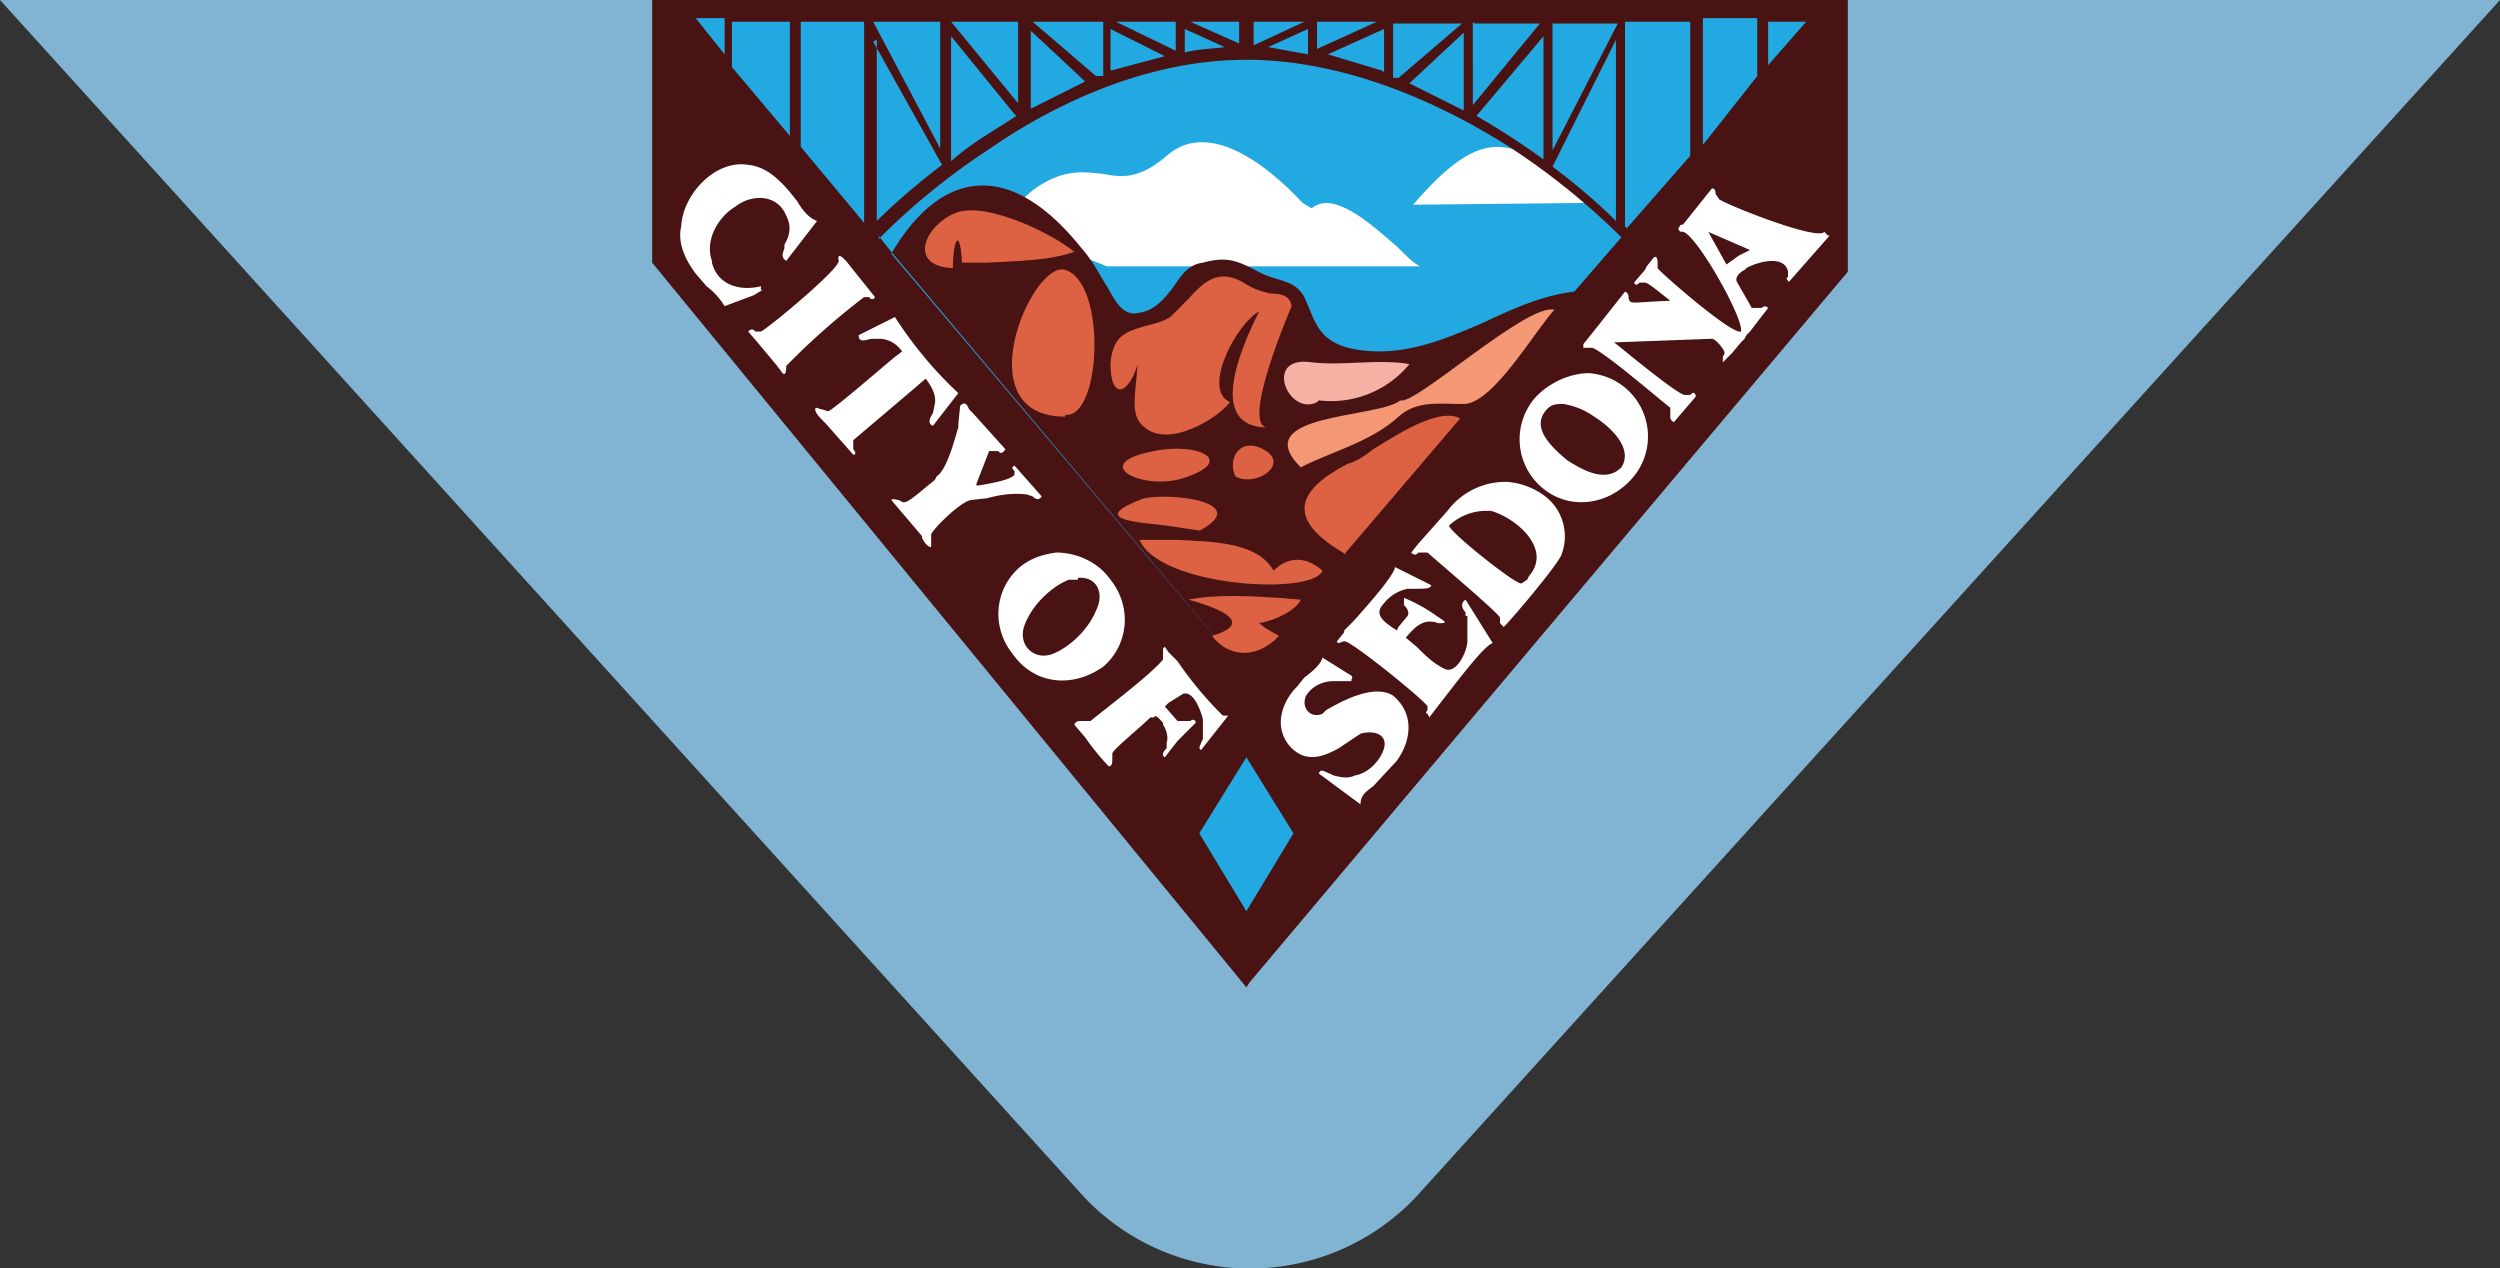 <svg width="138" height="70" fill="none" xmlns="http://www.w3.org/2000/svg"><rect width="100%" height="100%" fill="#333333" stroke="none"/><path d="M138 0H0l59.5 65.7a12.6 12.6 0 0019 0L138 0z" fill="#81B3D3"/><path d="M36.7.5l32.1 37.8 32-37.6L36.8.5z" fill="#23A9E1"/><path fill-rule="evenodd" clip-rule="evenodd" d="M78.4 14.7H61.1l-1-.4c-2.3-.8-5.7-2.1-2.8-4 1.5-1 2.6-.8 3.6-.7 1 .2 2 .3 3.5-1 2.6-2.3 6.3 1.3 7.5 2.6l.5.3c1.2-1 3.2.8 4.7 2.1.5.5 1 1 1.3 1.1zm9.4-3.5l-9.8.1c3.9-4.5 5.6-4 9.8 0z" fill="#fff"/><path fill-rule="evenodd" clip-rule="evenodd" d="M36 0h66v15L69 54.2l-.2.3-32.8-40V0zm4 1.2V3l-1.6-2H40zm57.6 0v2.4l2.1-2.4h-2zM48.5 13l-.1-.1.8 1 19.6 23.3L49.2 14c2.7-4.6 6.5-5.3 10.5-.3.7.8 1 1.5 1.4 2.1.5.9.8 1.4 1.4 1.5 1.1 0 1.7-.7 2.3-1.5.4-.6.8-1.2 1.6-1.3 1.4-.4 2 0 2.7.3a5.4 5.4 0 001.4.6c.6.2 1.1.3 1.5 1l.3.7c.4 1 .8 1.9 2.6 2.2 2.5.4 4.7-.5 7-1.5 1.5-.7 3.2-1.5 5-1.7l2.6-3a39 39 0 00-6.2-5C80 6 74.6 3.3 68.8 3.3c-5.8 0-11 2.7-14.3 5a37.2 37.2 0 00-6 4.9zM97 1H94V8L97 4.2v-3zm-7.3 11.5V1.2h3.6v7.4l-3.5 4zm-.5-.5V2.2l-3.5 7c1.2.9 2.4 1.9 3.5 3zM85.2 2v6.8a41.5 41.5 0 00-3.7-2.4L85.2 2zm-4.4 4V1.8l-3 2.8 3 1.5zm.6-4.7H85l-3.7 4.5V1.2zm7.9 0h-3.6v7l3.6-7zm-12.4 0h3.8l-3.5 3H77h-.1v-3zM76.4 4V1.6L73.3 3l3 .9zm-4.2-2.4V3L70 2.6l2.2-1zm-4.6 1l-2.2-1v1.3c.7-.2 1.5-.2 2.2-.3zm-6.3-1l3 1.5-3 .8V1.6zm.3-.4l3.3 1.6V1.2h-3.3zm6.8 1.2l-2.7-1.2h2.7v1.2zM72 1.2h-2.8v1.3l2.8-1.3zm1 0H76l-3.3 1.5V1.2zm-16 0l3.5 3h.4v-3h-3.9zm-.1.5l3 2.8-3 1.5V1.7zM56 6.3L52.5 2v6.9c1.1-1 2.4-1.7 3.6-2.5zm-7.8-4L52 9.1c-1.3 1-2.5 2-3.6 3.1v-10zm0-1.1l3.7 7v-7h-3.7zm8 4.5l-3.7-4.5h3.7v4.5zm-15.8-2l3.2 3.8V1.2h-3.2v2.5zm3.8-2.5h3.5v11.1l-3.5-4.2v-7z" fill="#491213"/><path d="M66.2 46l2.6-4.2 2.6 4.2-2.6 4.3-2.6-4.3z" fill="#23A9E1"/><path fill-rule="evenodd" clip-rule="evenodd" d="M52.9 11.7c-1.8.6-2.9 3-.3 3.1 0-1.6.4-2.3.5-.3h1.4c1.6-.1 3.4-.1 4.8-.6-1.2-1-4.7-2.7-6.4-2.2zM58.8 23c-5.6 0-1.8-8.7 0-8.1 2.3.7 2 8.2 0 8zm2.5-2.9c0 2 1 1.7 1.5 0l-.1 1.1c-.1 1-.2 1.9.5 2.4 1.3 1.1 3.9-.4 4.7-1.4-1.6-.7.4-4.4 1.6-5-1.3 2.6-2.7 6.4.5 6.4-1.6 0 1.3-6.7 1.3-6.7-.1-.6-.6-.7-1.2-.7-.4-.1-.8-.2-1.3-.5-1.5-1-2.4-.1-3.2.8l-1 1c-.5.3-1 .4-1.4.5-1 .3-1.8.5-1.9 2.1zm13 10.5c-3.5-2-2.6-3.6.1-5 .4-.1.9-.4 1.4-.8 1.6-1 3.7-2.3 4.8-1.7l-6.4 7.5zM70.6 33c-1.7-.1-3.5-.2-5 .1 1.1.3 4 1.2 1.3 2 1 1.3 2.6 1.2 3.7 0l-.7-.4-.4-.3c1.1-.2 2.1-.8 2.3-1.3l-1.2-.1zm-.3-1.5c.8-.8 1.8-.8 2.7 0-.5 1.4-9 .9-10.1-1.7h2c2 .1 4.5.1 5.4 1.7zm-4-2.2l-2-.3c-2-.2-3.9-.4-1.4-1.4 1-.5 6.5 0 3.3 1.7zm1.9-3c-.5-1 .3-2.3 1.7-1.4 1.2.8-.6 2-1.7 1.4zm-2.9.1c-2.2.7-5.3-.8-1.6-1.5 2.3-.5 4.7.5 1.6 1.5z" fill="#DC6243"/><path d="M71.8 25.8c-3-3 4.3-2.7 5.5-3.7.8.3 7-5.4 8.5-5-1.1 1.2-3.4 5.2-5 5.2-1.4 0-2.6-.2-3.6.7-1.5 1.4-3.9 2-5.4 2.8z" fill="#F49774"/><path d="M72.7 22.2c-1.6.8-3-2.6-.3-2.2 1.8.2 3.7-.2 5.4.1a5.6 5.6 0 01-5 2z" fill="#F4B1A4"/><path fill-rule="evenodd" clip-rule="evenodd" d="M39.3 14.5c.3 1.2 1.5 1.6 2.7 1.3v.2h.1l-.5.3-1.6.6a4 4 0 00-1-1.1l-.6-.7c-.6-.8-1-1.7-.8-2.6.1-1.8 1.9-3.7 3.7-3.4 1 .1 1.7.8 2.3 1.5l.4.5c.3.5.6.9 1.1 1.1l-1.7 2.2c-.3-.2-.2-.4-.1-.7v-.2c.3-.5.4-1 .1-1.6-.5-1.2-1.9-1.2-2.8-.5-1 .6-1.7 1.9-1.3 3zm8.4 1.9h.3c0 .1.2.2.3 0l-1.6-2c-.2-.2-.5-.5-.4 0 0 .5-4 3.8-4.3 3.9h-.3c-.1-.1-.2-.2-.4 0l.6.7a560.3 560.3 0 001 1.2l.3.4c.2.2.2-.3.2-.4a39.3 39.3 0 014.3-3.8zm3.4 4.5c.3.4.6.9.5 1.4l-.1.5c-.2.3-.3.6 0 .7l1.4-1.8a22 22 0 01-3.5-4.2l-2 1c0 .4.3.3.7.2h.4c.6 0 1 .3 1.3.7l-.4.3c-1.2 1-3.5 3-3.7 3l-.3-.1c-.2 0-.4-.2-.4 0s.3.5.5.7l.1.1 1.5 1.7c.2 0 .1-.2 0-.3v-.5l3.3-2.8.7-.6zM65 36.5l-.5-.5-.2-.3-.1.1v.6c-.6.8-3.8 3.2-4 3.4h-.5c-.2 0-.3 0-.4.2l.6.7a13 13 0 001.3 1.6c.2 0 .2-.2.2-.5v-.2c0-.2 1.5-1.4 2.1-2h.2c.1-.2.3.1.5.3v.1c.2.3.3.7.2 1v.3c-.2.2-.3.4-.1.5l.7-.9 1-1c0-.2-.2-.2-.3-.1H65l-.7-.8.2-.2.8-.5c.6-.2 1 1 1.1 1.4v1.1l-.1.2c0 .1-.2.3 0 .4l1.5-1.9h-.3a20 20 0 01-2.5-3zm-8.7-5.2c.6-.5 1.3-.7 2-.8 1.1 0 2.3.5 3 1.5 1.2 1.5 1 3.6-.4 4.8-1.7 1.2-3.8 1-5-.7-1.2-1.5-1-3.6.4-4.8zm3.2.6c1-.1 1.5.8 1 1.8-.4 1-1.4 2-2.4 2.4-1.1.4-2-.6-1.5-1.7.4-1 1.4-2 2.4-2.4h.5zM57 27.4l-.3-.1c-.7-.1-1.5 0-2.2.2l-.9.1c-.6.1-2.1 1.6-2.2 1.9v.7c-.2 0-.4-.3-.5-.5v-.1l-1.7-2c.1-.1.3 0 .4 0 .1 0 .2.2.4.1.2 0 1.2-.9 1.6-1.2l.1-.2c.6-.4 1-2.1 1.2-2.7v-.2l.1-1c.3-.3.4 0 .5.2l.2.2 1.8 2c-.2.3-.3.2-.4.1h-.5l-.7 1.8v.1h.1c.6-.1 1.8-.3 2-.6V26c-.1-.1-.2-.2 0-.3l1.5 1.7c-.1.2-.3.2-.5 0zM81 34v1.4c0 .5-.6 1.9-1.3 1.5-.6-.3-1-.7-1.5-1.2l-.6-.5c.5-.6 1-1.1 1.8-.8.3 0 .5 0 .2-.2l-.3-.2a9 9 0 00-1.8-1v.4c.2.2.3.4.2.6l-.5.6-.1.2-.3-.2c-.4-.3-1-.7-.4-1.3.3-.4.8-.7 1.3-.8h.5c.4 0 .8 0 .8-.2a666.4 666.4 0 00-2-1c0 .4-1.4 2-2.3 3l-.5.5v.1l-.4.5c0 .2.3 0 .4 0 .3-.1 4.5 3.3 4.6 3.6v.2c-.1.1-.1.2 0 .2l.1.2.3-.4c.8-1 2.7-3.6 3.2-3.7l-1.5-2.4c-.3.2-.2.5 0 .7v.2zm-7.8 5.2c.7-.4 2.6-1.5 3.7-.8 1.2 1 1 2.5.2 3.6l-1.3 1.4c-.4.3-.7.5-.7 1l-2.3-1.7c.1-.3.3-.1.6 0l.2.1c.4.1.8.2 1.2 0 .7-.1 1.4-.8 1.6-1.5.2-.8-.6-1-1.3-.8l-.9.6-.3.2c-.7.4-1.5.7-2.2.3a2 2 0 01-1-1.7c0-.8.4-1.5.9-2l.4-.5c.4-.3.9-.7 1-1.1l1.6 1c.1.1 0 .2 0 .2v.1h-1c-.6 0-1.2.3-1.5.8-.3.6.2 1.3.9 1l.2-.2zm21.3-28.9v.1l-.8 1-.8 1h-.1c-.2.2-.2.3 0 .4.6-.3 3.5 4.8 3.3 5.5-.5.2-4.5-3.3-4.6-3.5v-.2c0-.2 0-.5-.2-.4l-.4.5-.1.2-.6.7c.1.2.2.1.3 0h.3c.2 0 1 .7 1.4 1a78.8 78.8 0 00-1.8.1c-.4 0-.4 0-.5-.2 0-.2 0-.3-.2-.4L88.2 18l-.8 1v.2h.4c.3-.2 4.2 3.2 4.4 3.3v.4c0 .2 0 .3.2.4l1.2-1.4v-.1c-.1-.2-.2-.1-.3 0H93c-.3 0-2.3-1.6-3.4-2.5l-.5-.4 5.4-.2c.2 0 .7.6.7.8l-.1.2v.3l.5-.5.5-.6.2-.2.1-.2.1-.1.1-.1 1-1.3c-.2-.2-.3 0-.4 0h-.5l-.8-1.4c-.2-.3.2-.6.4-.7l.1-.1c.5-.3 2.1-.8 2.3.2v.3c-.1 0-.1.1 0 .2 0 0 0 .1.1 0L101 13h-.1l-.2-.2c-.4.5-5.4-1.5-5.8-1.8l-.2-.3c0-.1 0-.3-.2-.3zm2.1 3.5l-2.3-1 1 1.8.7-.5.6-.3zm-8.9 6.8c-1 0-2.2.5-3 1.4a3.5 3.5 0 00.4 4.9c1.5 1.3 3.7 1 5-.5a3.5 3.5 0 00-2.4-5.8zM88 23a4 4 0 00-1.7-.7c-.4 0-.7 0-1 .4-.8 1 .5 2.1 1.2 2.7.8.5 2.1 1.3 3 .4 0-.2 0-.1 0 0 .7-1.1-.7-2.3-1.5-2.8zm-4.8 3.6a4 4 0 00-3.3 1.6l-1.6 1.8-.4.5c.2.2.3.1.4 0h.5c.2.2 4 3.4 4 3.6v.3l.2.2c0 .1 3-3.4 3.2-4a2.8 2.8 0 00-.9-3.2 4 4 0 00-2.1-.8zm-.8 1.6H82a3 3 0 00-2 .8c-.2.2 3.8 3.4 4 3.2l.3-.2.1-.2c1.3-1.5-.7-3.2-2.1-3.6z" fill="#fff"/></svg>